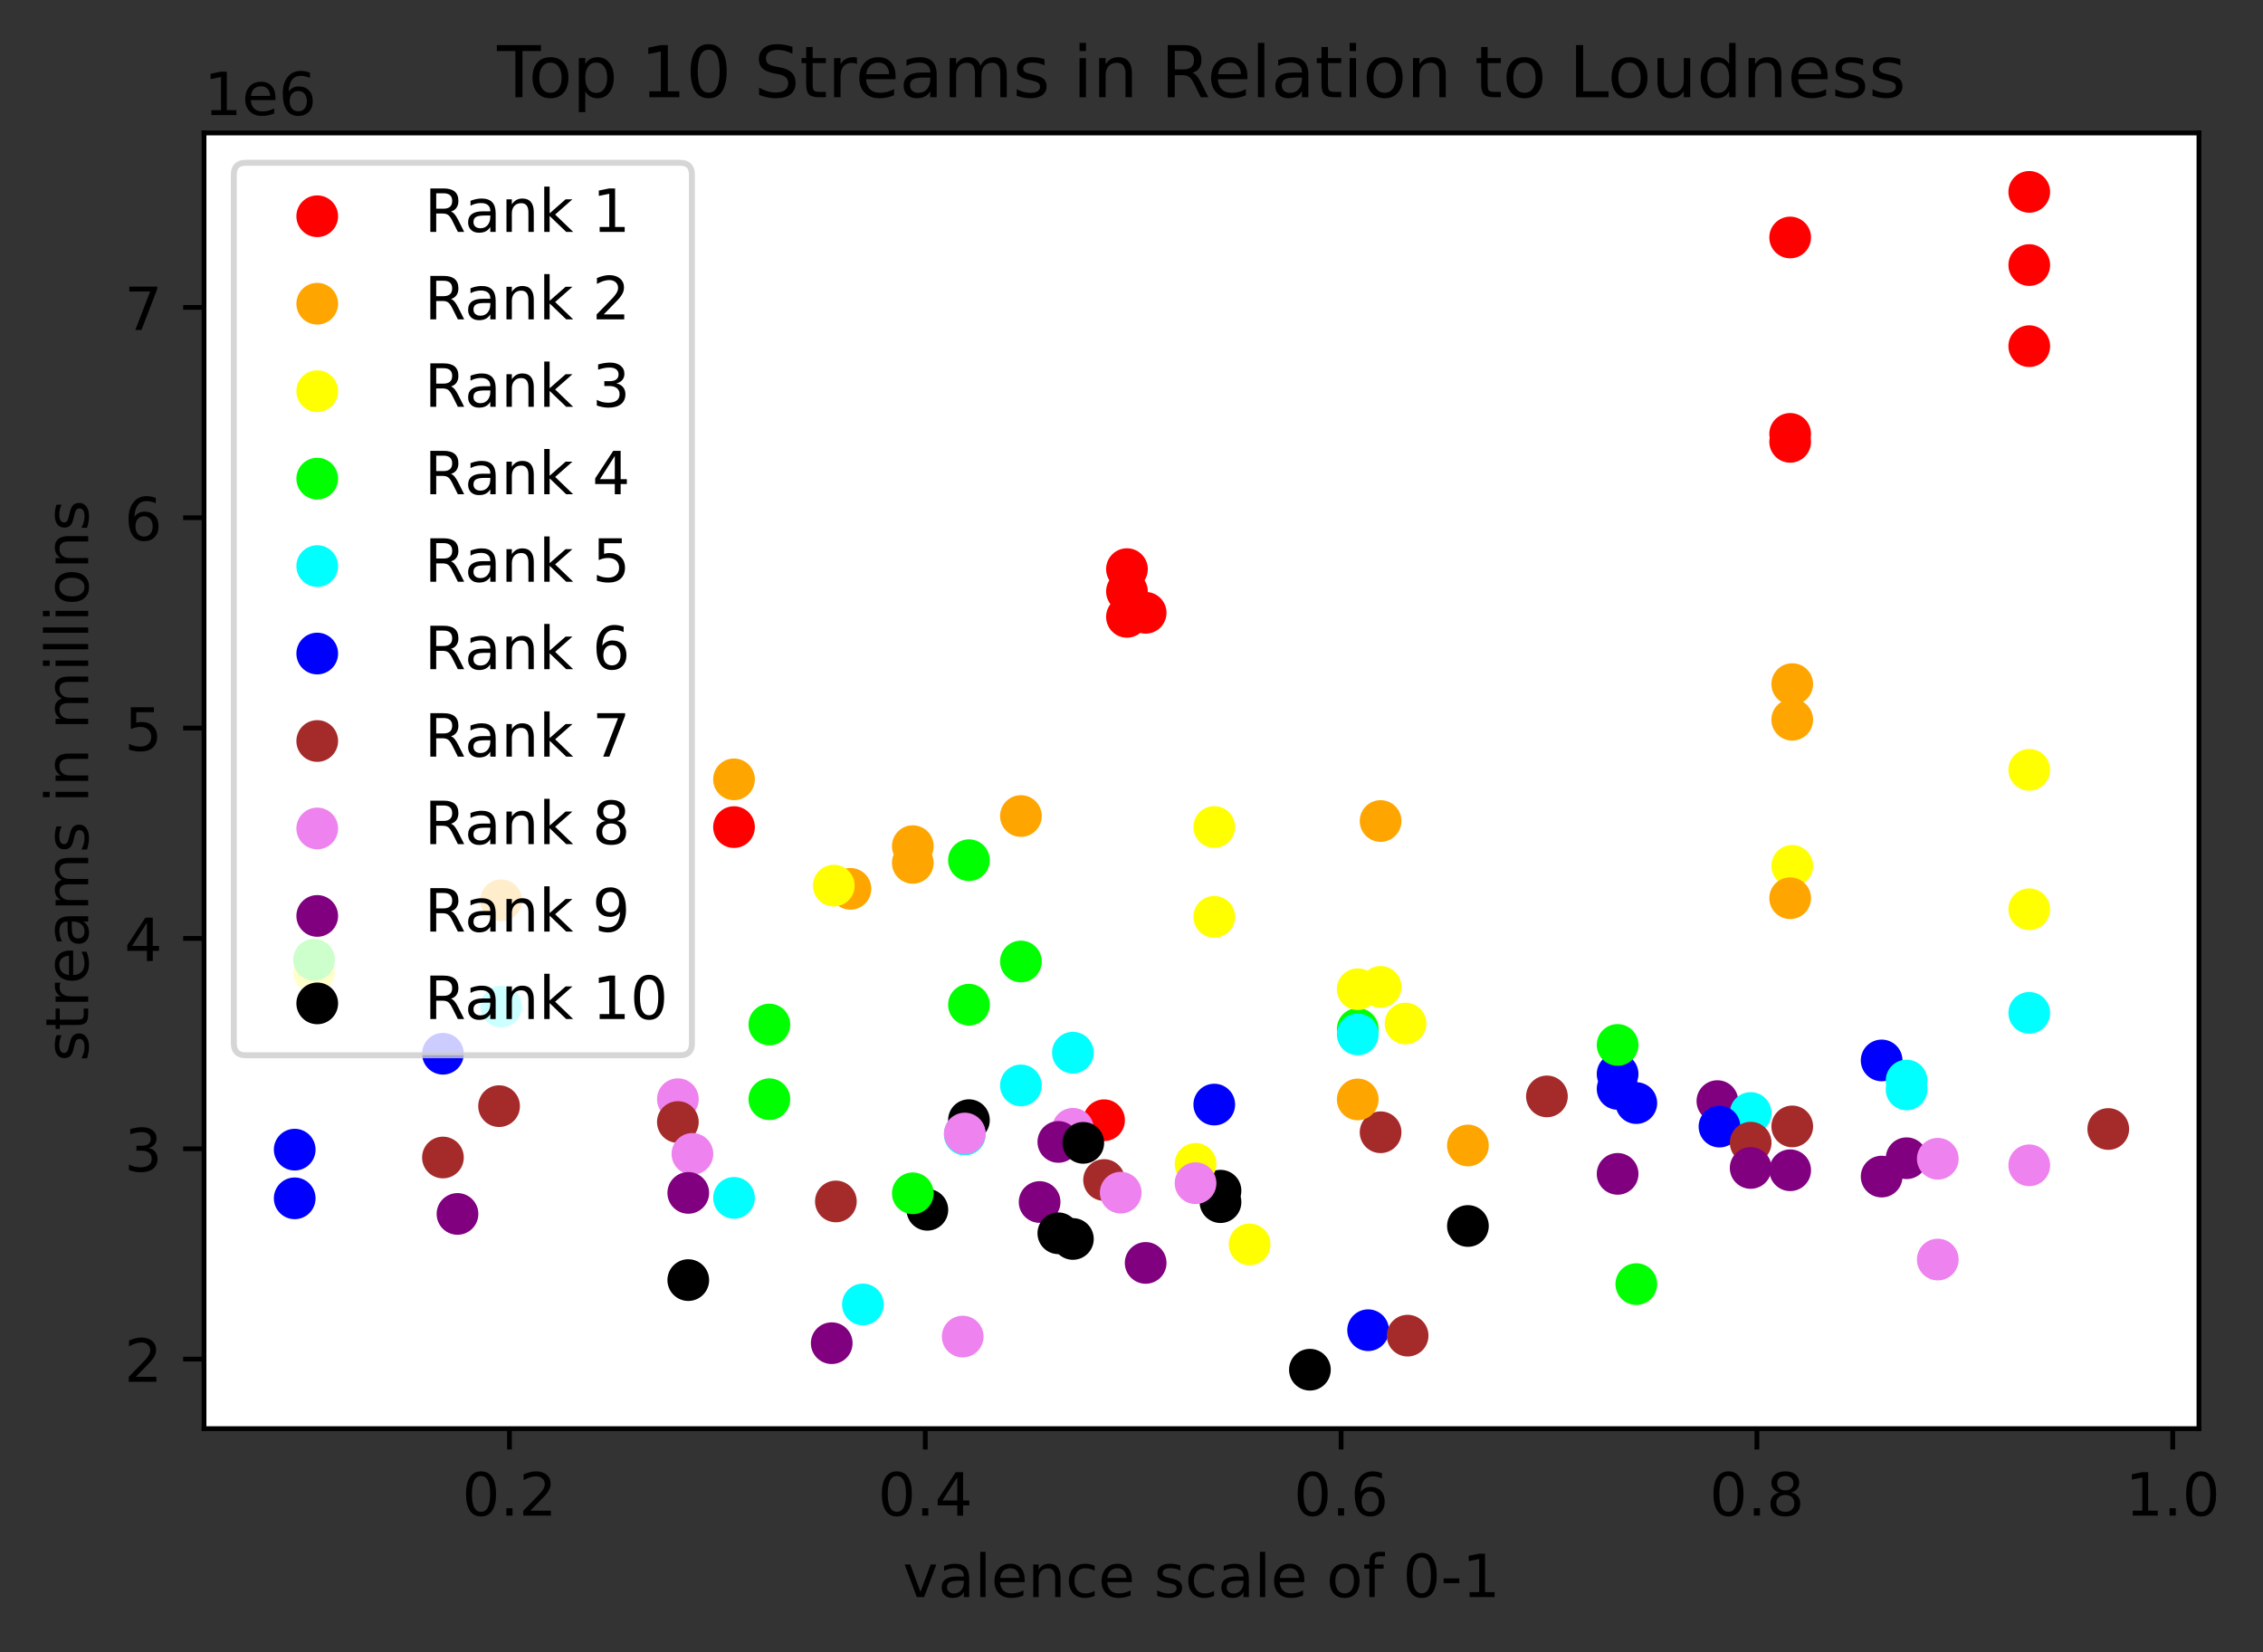 <?xml version="1.0" encoding="utf-8" standalone="no"?>
<!DOCTYPE svg PUBLIC "-//W3C//DTD SVG 1.1//EN"
  "http://www.w3.org/Graphics/SVG/1.1/DTD/svg11.dtd">
<!-- Created with matplotlib (https://matplotlib.org/) -->
<svg height="277.314pt" version="1.1" viewBox="0 0 379.791 277.314" width="379.791pt" xmlns="http://www.w3.org/2000/svg" xmlns:xlink="http://www.w3.org/1999/xlink">
 <rect x="0" y="0" width="379.791" height="277.314" fill="#333333" stroke="none"/>

 <defs>
  <style type="text/css">*{stroke-linecap:butt;stroke-linejoin:round;}</style>
 </defs>
 <g id="figure_1">
  <g id="patch_1">
   <path d="M 0 277.314 
L 379.791 277.314 
L 379.791 0 
L 0 0 
z
" style="fill:none;"/>
  </g>
  <g id="axes_1">
   <g id="patch_2">
    <path d="M 34.241 239.758 
L 369.041 239.758 
L 369.041 22.318 
L 34.241 22.318 
z
" style="fill:#ffffff;"/>
   </g>
   <g id="PathCollection_1">
    <defs>
     <path d="M 0 3 
C 0.796 3 1.559 2.684 2.121 2.121 
C 2.684 1.559 3 0.796 3 0 
C 3 -0.796 2.684 -1.559 2.121 -2.121 
C 1.559 -2.684 0.796 -3 0 -3 
C -0.796 -3 -1.559 -2.684 -2.121 -2.121 
C -2.684 -1.559 -3 -0.796 -3 0 
C -3 0.796 -2.684 1.559 -2.121 2.121 
C -1.559 2.684 -0.796 3 0 3 
z
" id="m2c57241201" style="stroke:#ff0000;"/>
    </defs>
    <g clip-path="url(#p93c26097cd)">
     <use style="fill:#ff0000;stroke:#ff0000;" x="185.294" xlink:href="#m2c57241201" y="188.004"/>
    </g>
   </g>
   <g id="PathCollection_2">
    <defs>
     <path d="M 0 3 
C 0.796 3 1.559 2.684 2.121 2.121 
C 2.684 1.559 3 0.796 3 0 
C 3 -0.796 2.684 -1.559 2.121 -2.121 
C 1.559 -2.684 0.796 -3 0 -3 
C -0.796 -3 -1.559 -2.684 -2.121 -2.121 
C -2.684 -1.559 -3 -0.796 -3 0 
C -3 0.796 -2.684 1.559 -2.121 2.121 
C -1.559 2.684 -0.796 3 0 3 
z
" id="m7fc9385ed2" style="stroke:#ffa500;"/>
    </defs>
    <g clip-path="url(#p93c26097cd)">
     <use style="fill:#ffa500;stroke:#ffa500;" x="246.355" xlink:href="#m7fc9385ed2" y="192.244"/>
    </g>
   </g>
   <g id="PathCollection_3">
    <defs>
     <path d="M 0 3 
C 0.796 3 1.559 2.684 2.121 2.121 
C 2.684 1.559 3 0.796 3 0 
C 3 -0.796 2.684 -1.559 2.121 -2.121 
C 1.559 -2.684 0.796 -3 0 -3 
C -0.796 -3 -1.559 -2.684 -2.121 -2.121 
C -2.684 -1.559 -3 -0.796 -3 0 
C -3 0.796 -2.684 1.559 -2.121 2.121 
C -1.559 2.684 -0.796 3 0 3 
z
" id="m015471dac7" style="stroke:#ffff00;"/>
    </defs>
    <g clip-path="url(#p93c26097cd)">
     <use style="fill:#ffff00;stroke:#ffff00;" x="209.718" xlink:href="#m015471dac7" y="208.841"/>
    </g>
   </g>
   <g id="PathCollection_4">
    <defs>
     <path d="M 0 3 
C 0.796 3 1.559 2.684 2.121 2.121 
C 2.684 1.559 3 0.796 3 0 
C 3 -0.796 2.684 -1.559 2.121 -2.121 
C 1.559 -2.684 0.796 -3 0 -3 
C -0.796 -3 -1.559 -2.684 -2.121 -2.121 
C -2.684 -1.559 -3 -0.796 -3 0 
C -3 0.796 -2.684 1.559 -2.121 2.121 
C -1.559 2.684 -0.796 3 0 3 
z
" id="md40087d174" style="stroke:#00ff00;"/>
    </defs>
    <g clip-path="url(#p93c26097cd)">
     <use style="fill:#00ff00;stroke:#00ff00;" x="274.617" xlink:href="#md40087d174" y="215.506"/>
    </g>
   </g>
   <g id="PathCollection_5">
    <defs>
     <path d="M 0 3 
C 0.796 3 1.559 2.684 2.121 2.121 
C 2.684 1.559 3 0.796 3 0 
C 3 -0.796 2.684 -1.559 2.121 -2.121 
C 1.559 -2.684 0.796 -3 0 -3 
C -0.796 -3 -1.559 -2.684 -2.121 -2.121 
C -2.684 -1.559 -3 -0.796 -3 0 
C -3 0.796 -2.684 1.559 -2.121 2.121 
C -1.559 2.684 -0.796 3 0 3 
z
" id="m3068f640a6" style="stroke:#00ffff;"/>
    </defs>
    <g clip-path="url(#p93c26097cd)">
     <use style="fill:#00ffff;stroke:#00ffff;" x="144.819" xlink:href="#m3068f640a6" y="218.92"/>
    </g>
   </g>
   <g id="PathCollection_6">
    <defs>
     <path d="M 0 3 
C 0.796 3 1.559 2.684 2.121 2.121 
C 2.684 1.559 3 0.796 3 0 
C 3 -0.796 2.684 -1.559 2.121 -2.121 
C 1.559 -2.684 0.796 -3 0 -3 
C -0.796 -3 -1.559 -2.684 -2.121 -2.121 
C -2.684 -1.559 -3 -0.796 -3 0 
C -3 0.796 -2.684 1.559 -2.121 2.121 
C -1.559 2.684 -0.796 3 0 3 
z
" id="m25859a9b02" style="stroke:#0000ff;"/>
    </defs>
    <g clip-path="url(#p93c26097cd)">
     <use style="fill:#0000ff;stroke:#0000ff;" x="229.607" xlink:href="#m25859a9b02" y="223.243"/>
    </g>
   </g>
   <g id="PathCollection_7">
    <defs>
     <path d="M 0 3 
C 0.796 3 1.559 2.684 2.121 2.121 
C 2.684 1.559 3 0.796 3 0 
C 3 -0.796 2.684 -1.559 2.121 -2.121 
C 1.559 -2.684 0.796 -3 0 -3 
C -0.796 -3 -1.559 -2.684 -2.121 -2.121 
C -2.684 -1.559 -3 -0.796 -3 0 
C -3 0.796 -2.684 1.559 -2.121 2.121 
C -1.559 2.684 -0.796 3 0 3 
z
" id="m27f9ff84a6" style="stroke:#a52a2a;"/>
    </defs>
    <g clip-path="url(#p93c26097cd)">
     <use style="fill:#a52a2a;stroke:#a52a2a;" x="236.236" xlink:href="#m27f9ff84a6" y="224.155"/>
    </g>
   </g>
   <g id="PathCollection_8">
    <defs>
     <path d="M 0 3 
C 0.796 3 1.559 2.684 2.121 2.121 
C 2.684 1.559 3 0.796 3 0 
C 3 -0.796 2.684 -1.559 2.121 -2.121 
C 1.559 -2.684 0.796 -3 0 -3 
C -0.796 -3 -1.559 -2.684 -2.121 -2.121 
C -2.684 -1.559 -3 -0.796 -3 0 
C -3 0.796 -2.684 1.559 -2.121 2.121 
C -1.559 2.684 -0.796 3 0 3 
z
" id="m59c43e36ec" style="stroke:#ee82ee;"/>
    </defs>
    <g clip-path="url(#p93c26097cd)">
     <use style="fill:#ee82ee;stroke:#ee82ee;" x="161.567" xlink:href="#m59c43e36ec" y="224.312"/>
    </g>
   </g>
   <g id="PathCollection_9">
    <defs>
     <path d="M 0 3 
C 0.796 3 1.559 2.684 2.121 2.121 
C 2.684 1.559 3 0.796 3 0 
C 3 -0.796 2.684 -1.559 2.121 -2.121 
C 1.559 -2.684 0.796 -3 0 -3 
C -0.796 -3 -1.559 -2.684 -2.121 -2.121 
C -2.684 -1.559 -3 -0.796 -3 0 
C -3 0.796 -2.684 1.559 -2.121 2.121 
C -1.559 2.684 -0.796 3 0 3 
z
" id="m992bd91272" style="stroke:#800080;"/>
    </defs>
    <g clip-path="url(#p93c26097cd)">
     <use style="fill:#800080;stroke:#800080;" x="139.585" xlink:href="#m992bd91272" y="225.421"/>
    </g>
   </g>
   <g id="PathCollection_10">
    <defs>
     <path d="M 0 3 
C 0.796 3 1.559 2.684 2.121 2.121 
C 2.684 1.559 3 0.796 3 0 
C 3 -0.796 2.684 -1.559 2.121 -2.121 
C 1.559 -2.684 0.796 -3 0 -3 
C -0.796 -3 -1.559 -2.684 -2.121 -2.121 
C -2.684 -1.559 -3 -0.796 -3 0 
C -3 0.796 -2.684 1.559 -2.121 2.121 
C -1.559 2.684 -0.796 3 0 3 
z
" id="mb26793d057" style="stroke:#000000;"/>
    </defs>
    <g clip-path="url(#p93c26097cd)">
     <use style="stroke:#000000;" x="219.837" xlink:href="#mb26793d057" y="229.874"/>
    </g>
   </g>
   <g id="PathCollection_11">
    <g clip-path="url(#p93c26097cd)">
     <use style="fill:#ff0000;stroke:#ff0000;" x="340.563" xlink:href="#m2c57241201" y="32.202"/>
    </g>
   </g>
   <g id="PathCollection_12">
    <g clip-path="url(#p93c26097cd)">
     <use style="fill:#ffa500;stroke:#ffa500;" x="84.107" xlink:href="#m7fc9385ed2" y="151.09"/>
    </g>
   </g>
   <g id="PathCollection_13">
    <g clip-path="url(#p93c26097cd)">
     <use style="fill:#ffff00;stroke:#ffff00;" x="52.704" xlink:href="#m015471dac7" y="163.199"/>
    </g>
   </g>
   <g id="PathCollection_14">
    <g clip-path="url(#p93c26097cd)">
     <use style="fill:#00ff00;stroke:#00ff00;" x="0" xlink:href="#md40087d174" y="0"/>
    </g>
   </g>
   <g id="PathCollection_15">
    <g clip-path="url(#p93c26097cd)">
     <use style="fill:#00ffff;stroke:#00ffff;" x="180.06" xlink:href="#m3068f640a6" y="176.669"/>
    </g>
   </g>
   <g id="PathCollection_16">
    <g clip-path="url(#p93c26097cd)">
     <use style="fill:#0000ff;stroke:#0000ff;" x="274.617" xlink:href="#m25859a9b02" y="185.124"/>
    </g>
   </g>
   <g id="PathCollection_17">
    <g clip-path="url(#p93c26097cd)">
     <use style="fill:#a52a2a;stroke:#a52a2a;" x="185.294" xlink:href="#m27f9ff84a6" y="198.04"/>
    </g>
   </g>
   <g id="PathCollection_18">
    <g clip-path="url(#p93c26097cd)">
     <use style="fill:#ee82ee;stroke:#ee82ee;" x="188.085" xlink:href="#m59c43e36ec" y="200.156"/>
    </g>
   </g>
   <g id="PathCollection_19">
    <g clip-path="url(#p93c26097cd)">
     <use style="fill:#800080;stroke:#800080;" x="76.779" xlink:href="#m992bd91272" y="203.729"/>
    </g>
   </g>
   <g id="PathCollection_20">
    <g clip-path="url(#p93c26097cd)">
     <use style="stroke:#000000;" x="246.355" xlink:href="#mb26793d057" y="205.753"/>
    </g>
   </g>
   <g id="PathCollection_21">
    <g clip-path="url(#p93c26097cd)">
     <use style="fill:#ff0000;stroke:#ff0000;" x="340.563" xlink:href="#m2c57241201" y="44.484"/>
    </g>
   </g>
   <g id="PathCollection_22">
    <g clip-path="url(#p93c26097cd)">
     <use style="fill:#ffa500;stroke:#ffa500;" x="171.337" xlink:href="#m7fc9385ed2" y="136.952"/>
    </g>
   </g>
   <g id="PathCollection_23">
    <g clip-path="url(#p93c26097cd)">
     <use style="fill:#ffff00;stroke:#ffff00;" x="203.786" xlink:href="#m015471dac7" y="138.79"/>
    </g>
   </g>
   <g id="PathCollection_24">
    <g clip-path="url(#p93c26097cd)">
     <use style="fill:#00ff00;stroke:#00ff00;" x="52.704" xlink:href="#md40087d174" y="161.07"/>
    </g>
   </g>
   <g id="PathCollection_25">
    <g clip-path="url(#p93c26097cd)">
     <use style="fill:#00ffff;stroke:#00ffff;" x="84.107" xlink:href="#m3068f640a6" y="168.938"/>
    </g>
   </g>
   <g id="PathCollection_26">
    <g clip-path="url(#p93c26097cd)">
     <use style="fill:#0000ff;stroke:#0000ff;" x="0" xlink:href="#m25859a9b02" y="0"/>
    </g>
   </g>
   <g id="PathCollection_27">
    <g clip-path="url(#p93c26097cd)">
     <use style="fill:#a52a2a;stroke:#a52a2a;" x="83.758" xlink:href="#m27f9ff84a6" y="185.64"/>
    </g>
   </g>
   <g id="PathCollection_28">
    <g clip-path="url(#p93c26097cd)">
     <use style="fill:#ee82ee;stroke:#ee82ee;" x="180.06" xlink:href="#m59c43e36ec" y="189.44"/>
    </g>
   </g>
   <g id="PathCollection_29">
    <g clip-path="url(#p93c26097cd)">
     <use style="fill:#800080;stroke:#800080;" x="174.477" xlink:href="#m992bd91272" y="201.728"/>
    </g>
   </g>
   <g id="PathCollection_30">
    <g clip-path="url(#p93c26097cd)">
     <use style="stroke:#000000;" x="180.06" xlink:href="#mb26793d057" y="207.928"/>
    </g>
   </g>
   <g id="PathCollection_31">
    <g clip-path="url(#p93c26097cd)">
     <use style="fill:#ff0000;stroke:#ff0000;" x="340.563" xlink:href="#m2c57241201" y="58.097"/>
    </g>
   </g>
   <g id="PathCollection_32">
    <g clip-path="url(#p93c26097cd)">
     <use style="fill:#ffa500;stroke:#ffa500;" x="142.725" xlink:href="#m7fc9385ed2" y="149.17"/>
    </g>
   </g>
   <g id="PathCollection_33">
    <g clip-path="url(#p93c26097cd)">
     <use style="fill:#ffff00;stroke:#ffff00;" x="203.786" xlink:href="#m015471dac7" y="153.866"/>
    </g>
   </g>
   <g id="PathCollection_34">
    <g clip-path="url(#p93c26097cd)">
     <use style="fill:#00ff00;stroke:#00ff00;" x="171.337" xlink:href="#md40087d174" y="161.362"/>
    </g>
   </g>
   <g id="PathCollection_35">
    <g clip-path="url(#p93c26097cd)">
     <use style="fill:#00ffff;stroke:#00ffff;" x="0" xlink:href="#m3068f640a6" y="0"/>
    </g>
   </g>
   <g id="PathCollection_36">
    <g clip-path="url(#p93c26097cd)">
     <use style="fill:#0000ff;stroke:#0000ff;" x="315.79" xlink:href="#m25859a9b02" y="177.967"/>
    </g>
   </g>
   <g id="PathCollection_37">
    <g clip-path="url(#p93c26097cd)">
     <use style="fill:#a52a2a;stroke:#a52a2a;" x="0" xlink:href="#m27f9ff84a6" y="0"/>
    </g>
   </g>
   <g id="PathCollection_38">
    <g clip-path="url(#p93c26097cd)">
     <use style="fill:#ee82ee;stroke:#ee82ee;" x="113.765" xlink:href="#m59c43e36ec" y="184.473"/>
    </g>
   </g>
   <g id="PathCollection_39">
    <g clip-path="url(#p93c26097cd)">
     <use style="fill:#800080;stroke:#800080;" x="288.225" xlink:href="#m992bd91272" y="184.793"/>
    </g>
   </g>
   <g id="PathCollection_40">
    <g clip-path="url(#p93c26097cd)">
     <use style="stroke:#000000;" x="162.614" xlink:href="#mb26793d057" y="187.991"/>
    </g>
   </g>
   <g id="PathCollection_41">
    <g clip-path="url(#p93c26097cd)">
     <use style="fill:#ff0000;stroke:#ff0000;" x="300.438" xlink:href="#m2c57241201" y="74.151"/>
    </g>
   </g>
   <g id="PathCollection_42">
    <g clip-path="url(#p93c26097cd)">
     <use style="fill:#ffa500;stroke:#ffa500;" x="300.786" xlink:href="#m7fc9385ed2" y="120.79"/>
    </g>
   </g>
   <g id="PathCollection_43">
    <g clip-path="url(#p93c26097cd)">
     <use style="fill:#ffff00;stroke:#ffff00;" x="340.563" xlink:href="#m015471dac7" y="129.2"/>
    </g>
   </g>
   <g id="PathCollection_44">
    <g clip-path="url(#p93c26097cd)">
     <use style="fill:#00ff00;stroke:#00ff00;" x="162.614" xlink:href="#md40087d174" y="144.362"/>
    </g>
   </g>
   <g id="PathCollection_45">
    <g clip-path="url(#p93c26097cd)">
     <use style="fill:#00ffff;stroke:#00ffff;" x="171.337" xlink:href="#m3068f640a6" y="182.16"/>
    </g>
   </g>
   <g id="PathCollection_46">
    <g clip-path="url(#p93c26097cd)">
     <use style="fill:#0000ff;stroke:#0000ff;" x="203.786" xlink:href="#m25859a9b02" y="185.376"/>
    </g>
   </g>
   <g id="PathCollection_47">
    <g clip-path="url(#p93c26097cd)">
     <use style="fill:#a52a2a;stroke:#a52a2a;" x="113.765" xlink:href="#m27f9ff84a6" y="188.308"/>
    </g>
   </g>
   <g id="PathCollection_48">
    <g clip-path="url(#p93c26097cd)">
     <use style="fill:#ee82ee;stroke:#ee82ee;" x="0" xlink:href="#m59c43e36ec" y="0"/>
    </g>
   </g>
   <g id="PathCollection_49">
    <g clip-path="url(#p93c26097cd)">
     <use style="fill:#800080;stroke:#800080;" x="315.79" xlink:href="#m992bd91272" y="197.462"/>
    </g>
   </g>
   <g id="PathCollection_50">
    <g clip-path="url(#p93c26097cd)">
     <use style="stroke:#000000;" x="0" xlink:href="#mb26793d057" y="0"/>
    </g>
   </g>
   <g id="PathCollection_51">
    <g clip-path="url(#p93c26097cd)">
     <use style="fill:#ff0000;stroke:#ff0000;" x="300.438" xlink:href="#m2c57241201" y="39.855"/>
    </g>
   </g>
   <g id="PathCollection_52">
    <g clip-path="url(#p93c26097cd)">
     <use style="fill:#ffa500;stroke:#ffa500;" x="300.786" xlink:href="#m7fc9385ed2" y="114.81"/>
    </g>
   </g>
   <g id="PathCollection_53">
    <g clip-path="url(#p93c26097cd)">
     <use style="fill:#ffff00;stroke:#ffff00;" x="340.563" xlink:href="#m015471dac7" y="152.593"/>
    </g>
   </g>
   <g id="PathCollection_54">
    <g clip-path="url(#p93c26097cd)">
     <use style="fill:#00ff00;stroke:#00ff00;" x="162.614" xlink:href="#md40087d174" y="168.617"/>
    </g>
   </g>
   <g id="PathCollection_55">
    <g clip-path="url(#p93c26097cd)">
     <use style="fill:#00ffff;stroke:#00ffff;" x="293.808" xlink:href="#m3068f640a6" y="186.792"/>
    </g>
   </g>
   <g id="PathCollection_56">
    <g clip-path="url(#p93c26097cd)">
     <use style="fill:#0000ff;stroke:#0000ff;" x="288.574" xlink:href="#m25859a9b02" y="189.072"/>
    </g>
   </g>
   <g id="PathCollection_57">
    <g clip-path="url(#p93c26097cd)">
     <use style="fill:#a52a2a;stroke:#a52a2a;" x="353.822" xlink:href="#m27f9ff84a6" y="189.476"/>
    </g>
   </g>
   <g id="PathCollection_58">
    <g clip-path="url(#p93c26097cd)">
     <use style="fill:#ee82ee;stroke:#ee82ee;" x="0" xlink:href="#m59c43e36ec" y="0"/>
    </g>
   </g>
   <g id="PathCollection_59">
    <g clip-path="url(#p93c26097cd)">
     <use style="fill:#800080;stroke:#800080;" x="271.477" xlink:href="#m992bd91272" y="197.005"/>
    </g>
   </g>
   <g id="PathCollection_60">
    <g clip-path="url(#p93c26097cd)">
     <use style="stroke:#000000;" x="0" xlink:href="#mb26793d057" y="0"/>
    </g>
   </g>
   <g id="PathCollection_61">
    <g clip-path="url(#p93c26097cd)">
     <use style="fill:#ff0000;stroke:#ff0000;" x="300.438" xlink:href="#m2c57241201" y="72.817"/>
    </g>
   </g>
   <g id="PathCollection_62">
    <g clip-path="url(#p93c26097cd)">
     <use style="fill:#ffa500;stroke:#ffa500;" x="231.7" xlink:href="#m7fc9385ed2" y="137.787"/>
    </g>
   </g>
   <g id="PathCollection_63">
    <g clip-path="url(#p93c26097cd)">
     <use style="fill:#ffff00;stroke:#ffff00;" x="300.786" xlink:href="#m015471dac7" y="145.314"/>
    </g>
   </g>
   <g id="PathCollection_64">
    <g clip-path="url(#p93c26097cd)">
     <use style="fill:#00ff00;stroke:#00ff00;" x="0" xlink:href="#md40087d174" y="0"/>
    </g>
   </g>
   <g id="PathCollection_65">
    <g clip-path="url(#p93c26097cd)">
     <use style="fill:#00ffff;stroke:#00ffff;" x="340.563" xlink:href="#m3068f640a6" y="169.983"/>
    </g>
   </g>
   <g id="PathCollection_66">
    <g clip-path="url(#p93c26097cd)">
     <use style="fill:#0000ff;stroke:#0000ff;" x="271.477" xlink:href="#m25859a9b02" y="180.244"/>
    </g>
   </g>
   <g id="PathCollection_67">
    <g clip-path="url(#p93c26097cd)">
     <use style="fill:#a52a2a;stroke:#a52a2a;" x="293.808" xlink:href="#m27f9ff84a6" y="191.766"/>
    </g>
   </g>
   <g id="PathCollection_68">
    <g clip-path="url(#p93c26097cd)">
     <use style="fill:#ee82ee;stroke:#ee82ee;" x="116.207" xlink:href="#m59c43e36ec" y="193.653"/>
    </g>
   </g>
   <g id="PathCollection_69">
    <g clip-path="url(#p93c26097cd)">
     <use style="fill:#800080;stroke:#800080;" x="319.977" xlink:href="#m992bd91272" y="194.381"/>
    </g>
   </g>
   <g id="PathCollection_70">
    <g clip-path="url(#p93c26097cd)">
     <use style="stroke:#000000;" x="204.833" xlink:href="#mb26793d057" y="199.828"/>
    </g>
   </g>
   <g id="PathCollection_71">
    <g clip-path="url(#p93c26097cd)">
     <use style="fill:#ff0000;stroke:#ff0000;" x="123.186" xlink:href="#m2c57241201" y="138.81"/>
    </g>
   </g>
   <g id="PathCollection_72">
    <g clip-path="url(#p93c26097cd)">
     <use style="fill:#ffa500;stroke:#ffa500;" x="300.438" xlink:href="#m7fc9385ed2" y="150.742"/>
    </g>
   </g>
   <g id="PathCollection_73">
    <g clip-path="url(#p93c26097cd)">
     <use style="fill:#ffff00;stroke:#ffff00;" x="231.7" xlink:href="#m015471dac7" y="165.623"/>
    </g>
   </g>
   <g id="PathCollection_74">
    <g clip-path="url(#p93c26097cd)">
     <use style="fill:#00ff00;stroke:#00ff00;" x="271.477" xlink:href="#md40087d174" y="175.366"/>
    </g>
   </g>
   <g id="PathCollection_75">
    <g clip-path="url(#p93c26097cd)">
     <use style="fill:#00ffff;stroke:#00ffff;" x="319.977" xlink:href="#m3068f640a6" y="182.831"/>
    </g>
   </g>
   <g id="PathCollection_76">
    <g clip-path="url(#p93c26097cd)">
     <use style="fill:#0000ff;stroke:#0000ff;" x="0" xlink:href="#m25859a9b02" y="0"/>
    </g>
   </g>
   <g id="PathCollection_77">
    <g clip-path="url(#p93c26097cd)">
     <use style="fill:#a52a2a;stroke:#a52a2a;" x="300.786" xlink:href="#m27f9ff84a6" y="189.042"/>
    </g>
   </g>
   <g id="PathCollection_78">
    <g clip-path="url(#p93c26097cd)">
     <use style="fill:#ee82ee;stroke:#ee82ee;" x="340.563" xlink:href="#m59c43e36ec" y="195.569"/>
    </g>
   </g>
   <g id="PathCollection_79">
    <g clip-path="url(#p93c26097cd)">
     <use style="fill:#800080;stroke:#800080;" x="293.808" xlink:href="#m992bd91272" y="196.014"/>
    </g>
   </g>
   <g id="PathCollection_80">
    <g clip-path="url(#p93c26097cd)">
     <use style="stroke:#000000;" x="204.833" xlink:href="#mb26793d057" y="201.752"/>
    </g>
   </g>
   <g id="PathCollection_81">
    <g clip-path="url(#p93c26097cd)">
     <use style="fill:#ff0000;stroke:#ff0000;" x="192.272" xlink:href="#m2c57241201" y="102.844"/>
    </g>
   </g>
   <g id="PathCollection_82">
    <g clip-path="url(#p93c26097cd)">
     <use style="fill:#ffa500;stroke:#ffa500;" x="123.186" xlink:href="#m7fc9385ed2" y="130.796"/>
    </g>
   </g>
   <g id="PathCollection_83">
    <g clip-path="url(#p93c26097cd)">
     <use style="fill:#ffff00;stroke:#ffff00;" x="235.887" xlink:href="#m015471dac7" y="171.772"/>
    </g>
   </g>
   <g id="PathCollection_84">
    <g clip-path="url(#p93c26097cd)">
     <use style="fill:#00ff00;stroke:#00ff00;" x="227.862" xlink:href="#md40087d174" y="172.688"/>
    </g>
   </g>
   <g id="PathCollection_85">
    <g clip-path="url(#p93c26097cd)">
     <use style="fill:#00ffff;stroke:#00ffff;" x="319.977" xlink:href="#m3068f640a6" y="181.339"/>
    </g>
   </g>
   <g id="PathCollection_86">
    <g clip-path="url(#p93c26097cd)">
     <use style="fill:#0000ff;stroke:#0000ff;" x="271.477" xlink:href="#m25859a9b02" y="182.747"/>
    </g>
   </g>
   <g id="PathCollection_87">
    <g clip-path="url(#p93c26097cd)">
     <use style="fill:#a52a2a;stroke:#a52a2a;" x="231.7" xlink:href="#m27f9ff84a6" y="190.022"/>
    </g>
   </g>
   <g id="PathCollection_88">
    <g clip-path="url(#p93c26097cd)">
     <use style="fill:#ee82ee;stroke:#ee82ee;" x="325.211" xlink:href="#m59c43e36ec" y="194.47"/>
    </g>
   </g>
   <g id="PathCollection_89">
    <g clip-path="url(#p93c26097cd)">
     <use style="fill:#800080;stroke:#800080;" x="300.438" xlink:href="#m992bd91272" y="196.399"/>
    </g>
   </g>
   <g id="PathCollection_90">
    <g clip-path="url(#p93c26097cd)">
     <use style="stroke:#000000;" x="155.635" xlink:href="#mb26793d057" y="203.035"/>
    </g>
   </g>
   <g id="PathCollection_91">
    <g clip-path="url(#p93c26097cd)">
     <use style="fill:#ff0000;stroke:#ff0000;" x="189.132" xlink:href="#m2c57241201" y="99.259"/>
    </g>
   </g>
   <g id="PathCollection_92">
    <g clip-path="url(#p93c26097cd)">
     <use style="fill:#ffa500;stroke:#ffa500;" x="227.862" xlink:href="#m7fc9385ed2" y="184.513"/>
    </g>
   </g>
   <g id="PathCollection_93">
    <g clip-path="url(#p93c26097cd)">
     <use style="fill:#ffff00;stroke:#ffff00;" x="200.646" xlink:href="#m015471dac7" y="195.326"/>
    </g>
   </g>
   <g id="PathCollection_94">
    <g clip-path="url(#p93c26097cd)">
     <use style="fill:#00ff00;stroke:#00ff00;" x="153.193" xlink:href="#md40087d174" y="200.266"/>
    </g>
   </g>
   <g id="PathCollection_95">
    <g clip-path="url(#p93c26097cd)">
     <use style="fill:#00ffff;stroke:#00ffff;" x="123.186" xlink:href="#m3068f640a6" y="201.033"/>
    </g>
   </g>
   <g id="PathCollection_96">
    <g clip-path="url(#p93c26097cd)">
     <use style="fill:#0000ff;stroke:#0000ff;" x="49.459" xlink:href="#m25859a9b02" y="201.111"/>
    </g>
   </g>
   <g id="PathCollection_97">
    <g clip-path="url(#p93c26097cd)">
     <use style="fill:#a52a2a;stroke:#a52a2a;" x="140.283" xlink:href="#m27f9ff84a6" y="201.634"/>
    </g>
   </g>
   <g id="PathCollection_98">
    <g clip-path="url(#p93c26097cd)">
     <use style="fill:#ee82ee;stroke:#ee82ee;" x="325.211" xlink:href="#m59c43e36ec" y="211.385"/>
    </g>
   </g>
   <g id="PathCollection_99">
    <g clip-path="url(#p93c26097cd)">
     <use style="fill:#800080;stroke:#800080;" x="192.272" xlink:href="#m992bd91272" y="211.949"/>
    </g>
   </g>
   <g id="PathCollection_100">
    <g clip-path="url(#p93c26097cd)">
     <use style="stroke:#000000;" x="115.51" xlink:href="#mb26793d057" y="214.833"/>
    </g>
   </g>
   <g id="PathCollection_101">
    <g clip-path="url(#p93c26097cd)">
     <use style="fill:#ff0000;stroke:#ff0000;" x="189.132" xlink:href="#m2c57241201" y="95.514"/>
    </g>
   </g>
   <g id="PathCollection_102">
    <g clip-path="url(#p93c26097cd)">
     <use style="fill:#ffa500;stroke:#ffa500;" x="153.193" xlink:href="#m7fc9385ed2" y="142.007"/>
    </g>
   </g>
   <g id="PathCollection_103">
    <g clip-path="url(#p93c26097cd)">
     <use style="fill:#ffff00;stroke:#ffff00;" x="227.862" xlink:href="#m015471dac7" y="166.015"/>
    </g>
   </g>
   <g id="PathCollection_104">
    <g clip-path="url(#p93c26097cd)">
     <use style="fill:#00ff00;stroke:#00ff00;" x="129.117" xlink:href="#md40087d174" y="184.475"/>
    </g>
   </g>
   <g id="PathCollection_105">
    <g clip-path="url(#p93c26097cd)">
     <use style="fill:#00ffff;stroke:#00ffff;" x="161.916" xlink:href="#m3068f640a6" y="190.407"/>
    </g>
   </g>
   <g id="PathCollection_106">
    <g clip-path="url(#p93c26097cd)">
     <use style="fill:#0000ff;stroke:#0000ff;" x="49.459" xlink:href="#m25859a9b02" y="192.941"/>
    </g>
   </g>
   <g id="PathCollection_107">
    <g clip-path="url(#p93c26097cd)">
     <use style="fill:#a52a2a;stroke:#a52a2a;" x="74.337" xlink:href="#m27f9ff84a6" y="194.26"/>
    </g>
   </g>
   <g id="PathCollection_108">
    <g clip-path="url(#p93c26097cd)">
     <use style="fill:#ee82ee;stroke:#ee82ee;" x="200.646" xlink:href="#m59c43e36ec" y="198.574"/>
    </g>
   </g>
   <g id="PathCollection_109">
    <g clip-path="url(#p93c26097cd)">
     <use style="fill:#800080;stroke:#800080;" x="115.51" xlink:href="#m992bd91272" y="200.198"/>
    </g>
   </g>
   <g id="PathCollection_110">
    <g clip-path="url(#p93c26097cd)">
     <use style="stroke:#000000;" x="177.617" xlink:href="#mb26793d057" y="206.976"/>
    </g>
   </g>
   <g id="PathCollection_111">
    <g clip-path="url(#p93c26097cd)">
     <use style="fill:#ff0000;stroke:#ff0000;" x="189.132" xlink:href="#m2c57241201" y="103.524"/>
    </g>
   </g>
   <g id="PathCollection_112">
    <g clip-path="url(#p93c26097cd)">
     <use style="fill:#ffa500;stroke:#ffa500;" x="153.193" xlink:href="#m7fc9385ed2" y="144.811"/>
    </g>
   </g>
   <g id="PathCollection_113">
    <g clip-path="url(#p93c26097cd)">
     <use style="fill:#ffff00;stroke:#ffff00;" x="139.934" xlink:href="#m015471dac7" y="148.631"/>
    </g>
   </g>
   <g id="PathCollection_114">
    <g clip-path="url(#p93c26097cd)">
     <use style="fill:#00ff00;stroke:#00ff00;" x="129.117" xlink:href="#md40087d174" y="171.941"/>
    </g>
   </g>
   <g id="PathCollection_115">
    <g clip-path="url(#p93c26097cd)">
     <use style="fill:#00ffff;stroke:#00ffff;" x="227.862" xlink:href="#m3068f640a6" y="173.602"/>
    </g>
   </g>
   <g id="PathCollection_116">
    <g clip-path="url(#p93c26097cd)">
     <use style="fill:#0000ff;stroke:#0000ff;" x="74.337" xlink:href="#m25859a9b02" y="176.846"/>
    </g>
   </g>
   <g id="PathCollection_117">
    <g clip-path="url(#p93c26097cd)">
     <use style="fill:#a52a2a;stroke:#a52a2a;" x="259.614" xlink:href="#m27f9ff84a6" y="184.005"/>
    </g>
   </g>
   <g id="PathCollection_118">
    <g clip-path="url(#p93c26097cd)">
     <use style="fill:#ee82ee;stroke:#ee82ee;" x="161.916" xlink:href="#m59c43e36ec" y="190.235"/>
    </g>
   </g>
   <g id="PathCollection_119">
    <g clip-path="url(#p93c26097cd)">
     <use style="fill:#800080;stroke:#800080;" x="177.617" xlink:href="#m992bd91272" y="191.644"/>
    </g>
   </g>
   <g id="PathCollection_120">
    <g clip-path="url(#p93c26097cd)">
     <use style="stroke:#000000;" x="181.804" xlink:href="#mb26793d057" y="191.801"/>
    </g>
   </g>
   <g id="matplotlib.axis_1">
    <g id="xtick_1">
     <g id="line2d_1">
      <defs>
       <path d="M 0 0 
L 0 3.5 
" id="mdb2285b505" style="stroke:#000000;stroke-width:0.8;"/>
      </defs>
      <g>
       <use style="stroke:#000000;stroke-width:0.8;" x="85.502" xlink:href="#mdb2285b505" y="239.758"/>
      </g>
     </g>
     <g id="text_1">
      <!-- 0.2 -->
      <g transform="translate(77.551 254.357)scale(0.1 -0.1)">
       <defs>
        <path d="M 31.781 66.406 
Q 24.172 66.406 20.328 58.906 
Q 16.5 51.422 16.5 36.375 
Q 16.5 21.391 20.328 13.891 
Q 24.172 6.391 31.781 6.391 
Q 39.453 6.391 43.281 13.891 
Q 47.125 21.391 47.125 36.375 
Q 47.125 51.422 43.281 58.906 
Q 39.453 66.406 31.781 66.406 
z
M 31.781 74.219 
Q 44.047 74.219 50.516 64.516 
Q 56.984 54.828 56.984 36.375 
Q 56.984 17.969 50.516 8.266 
Q 44.047 -1.422 31.781 -1.422 
Q 19.531 -1.422 13.062 8.266 
Q 6.594 17.969 6.594 36.375 
Q 6.594 54.828 13.062 64.516 
Q 19.531 74.219 31.781 74.219 
z
" id="DejaVuSans-48"/>
        <path d="M 10.688 12.406 
L 21 12.406 
L 21 0 
L 10.688 0 
z
" id="DejaVuSans-46"/>
        <path d="M 19.188 8.297 
L 53.609 8.297 
L 53.609 0 
L 7.328 0 
L 7.328 8.297 
Q 12.938 14.109 22.625 23.891 
Q 32.328 33.688 34.812 36.531 
Q 39.547 41.844 41.422 45.531 
Q 43.312 49.219 43.312 52.781 
Q 43.312 58.594 39.234 62.25 
Q 35.156 65.922 28.609 65.922 
Q 23.969 65.922 18.812 64.312 
Q 13.672 62.703 7.812 59.422 
L 7.812 69.391 
Q 13.766 71.781 18.938 73 
Q 24.125 74.219 28.422 74.219 
Q 39.75 74.219 46.484 68.547 
Q 53.219 62.891 53.219 53.422 
Q 53.219 48.922 51.531 44.891 
Q 49.859 40.875 45.406 35.406 
Q 44.188 33.984 37.641 27.219 
Q 31.109 20.453 19.188 8.297 
z
" id="DejaVuSans-50"/>
       </defs>
       <use xlink:href="#DejaVuSans-48"/>
       <use x="63.623" xlink:href="#DejaVuSans-46"/>
       <use x="95.41" xlink:href="#DejaVuSans-50"/>
      </g>
     </g>
    </g>
    <g id="xtick_2">
     <g id="line2d_2">
      <g>
       <use style="stroke:#000000;stroke-width:0.8;" x="155.286" xlink:href="#mdb2285b505" y="239.758"/>
      </g>
     </g>
     <g id="text_2">
      <!-- 0.4 -->
      <g transform="translate(147.335 254.357)scale(0.1 -0.1)">
       <defs>
        <path d="M 37.797 64.312 
L 12.891 25.391 
L 37.797 25.391 
z
M 35.203 72.906 
L 47.609 72.906 
L 47.609 25.391 
L 58.016 25.391 
L 58.016 17.188 
L 47.609 17.188 
L 47.609 0 
L 37.797 0 
L 37.797 17.188 
L 4.891 17.188 
L 4.891 26.703 
z
" id="DejaVuSans-52"/>
       </defs>
       <use xlink:href="#DejaVuSans-48"/>
       <use x="63.623" xlink:href="#DejaVuSans-46"/>
       <use x="95.41" xlink:href="#DejaVuSans-52"/>
      </g>
     </g>
    </g>
    <g id="xtick_3">
     <g id="line2d_3">
      <g>
       <use style="stroke:#000000;stroke-width:0.8;" x="225.071" xlink:href="#mdb2285b505" y="239.758"/>
      </g>
     </g>
     <g id="text_3">
      <!-- 0.6 -->
      <g transform="translate(217.119 254.357)scale(0.1 -0.1)">
       <defs>
        <path d="M 33.016 40.375 
Q 26.375 40.375 22.484 35.828 
Q 18.609 31.297 18.609 23.391 
Q 18.609 15.531 22.484 10.953 
Q 26.375 6.391 33.016 6.391 
Q 39.656 6.391 43.531 10.953 
Q 47.406 15.531 47.406 23.391 
Q 47.406 31.297 43.531 35.828 
Q 39.656 40.375 33.016 40.375 
z
M 52.594 71.297 
L 52.594 62.312 
Q 48.875 64.062 45.094 64.984 
Q 41.312 65.922 37.594 65.922 
Q 27.828 65.922 22.672 59.328 
Q 17.531 52.734 16.797 39.406 
Q 19.672 43.656 24.016 45.922 
Q 28.375 48.188 33.594 48.188 
Q 44.578 48.188 50.953 41.516 
Q 57.328 34.859 57.328 23.391 
Q 57.328 12.156 50.688 5.359 
Q 44.047 -1.422 33.016 -1.422 
Q 20.359 -1.422 13.672 8.266 
Q 6.984 17.969 6.984 36.375 
Q 6.984 53.656 15.188 63.938 
Q 23.391 74.219 37.203 74.219 
Q 40.922 74.219 44.703 73.484 
Q 48.484 72.75 52.594 71.297 
z
" id="DejaVuSans-54"/>
       </defs>
       <use xlink:href="#DejaVuSans-48"/>
       <use x="63.623" xlink:href="#DejaVuSans-46"/>
       <use x="95.41" xlink:href="#DejaVuSans-54"/>
      </g>
     </g>
    </g>
    <g id="xtick_4">
     <g id="line2d_4">
      <g>
       <use style="stroke:#000000;stroke-width:0.8;" x="294.855" xlink:href="#mdb2285b505" y="239.758"/>
      </g>
     </g>
     <g id="text_4">
      <!-- 0.8 -->
      <g transform="translate(286.903 254.357)scale(0.1 -0.1)">
       <defs>
        <path d="M 31.781 34.625 
Q 24.75 34.625 20.719 30.859 
Q 16.703 27.094 16.703 20.516 
Q 16.703 13.922 20.719 10.156 
Q 24.75 6.391 31.781 6.391 
Q 38.812 6.391 42.859 10.172 
Q 46.922 13.969 46.922 20.516 
Q 46.922 27.094 42.891 30.859 
Q 38.875 34.625 31.781 34.625 
z
M 21.922 38.812 
Q 15.578 40.375 12.031 44.719 
Q 8.5 49.078 8.5 55.328 
Q 8.5 64.062 14.719 69.141 
Q 20.953 74.219 31.781 74.219 
Q 42.672 74.219 48.875 69.141 
Q 55.078 64.062 55.078 55.328 
Q 55.078 49.078 51.531 44.719 
Q 48 40.375 41.703 38.812 
Q 48.828 37.156 52.797 32.312 
Q 56.781 27.484 56.781 20.516 
Q 56.781 9.906 50.312 4.234 
Q 43.844 -1.422 31.781 -1.422 
Q 19.734 -1.422 13.25 4.234 
Q 6.781 9.906 6.781 20.516 
Q 6.781 27.484 10.781 32.312 
Q 14.797 37.156 21.922 38.812 
z
M 18.312 54.391 
Q 18.312 48.734 21.844 45.562 
Q 25.391 42.391 31.781 42.391 
Q 38.141 42.391 41.719 45.562 
Q 45.312 48.734 45.312 54.391 
Q 45.312 60.062 41.719 63.234 
Q 38.141 66.406 31.781 66.406 
Q 25.391 66.406 21.844 63.234 
Q 18.312 60.062 18.312 54.391 
z
" id="DejaVuSans-56"/>
       </defs>
       <use xlink:href="#DejaVuSans-48"/>
       <use x="63.623" xlink:href="#DejaVuSans-46"/>
       <use x="95.41" xlink:href="#DejaVuSans-56"/>
      </g>
     </g>
    </g>
    <g id="xtick_5">
     <g id="line2d_5">
      <g>
       <use style="stroke:#000000;stroke-width:0.8;" x="364.639" xlink:href="#mdb2285b505" y="239.758"/>
      </g>
     </g>
     <g id="text_5">
      <!-- 1.0 -->
      <g transform="translate(356.687 254.357)scale(0.1 -0.1)">
       <defs>
        <path d="M 12.406 8.297 
L 28.516 8.297 
L 28.516 63.922 
L 10.984 60.406 
L 10.984 69.391 
L 28.422 72.906 
L 38.281 72.906 
L 38.281 8.297 
L 54.391 8.297 
L 54.391 0 
L 12.406 0 
z
" id="DejaVuSans-49"/>
       </defs>
       <use xlink:href="#DejaVuSans-49"/>
       <use x="63.623" xlink:href="#DejaVuSans-46"/>
       <use x="95.41" xlink:href="#DejaVuSans-48"/>
      </g>
     </g>
    </g>
    <g id="text_6">
     <!-- valence scale of 0-1 -->
     <g transform="translate(151.52 268.035)scale(0.1 -0.1)">
      <defs>
       <path d="M 2.984 54.688 
L 12.5 54.688 
L 29.594 8.797 
L 46.688 54.688 
L 56.203 54.688 
L 35.688 0 
L 23.484 0 
z
" id="DejaVuSans-118"/>
       <path d="M 34.281 27.484 
Q 23.391 27.484 19.188 25 
Q 14.984 22.516 14.984 16.5 
Q 14.984 11.719 18.141 8.906 
Q 21.297 6.109 26.703 6.109 
Q 34.188 6.109 38.703 11.406 
Q 43.219 16.703 43.219 25.484 
L 43.219 27.484 
z
M 52.203 31.203 
L 52.203 0 
L 43.219 0 
L 43.219 8.297 
Q 40.141 3.328 35.547 0.953 
Q 30.953 -1.422 24.312 -1.422 
Q 15.922 -1.422 10.953 3.297 
Q 6 8.016 6 15.922 
Q 6 25.141 12.172 29.828 
Q 18.359 34.516 30.609 34.516 
L 43.219 34.516 
L 43.219 35.406 
Q 43.219 41.609 39.141 45 
Q 35.062 48.391 27.688 48.391 
Q 23 48.391 18.547 47.266 
Q 14.109 46.141 10.016 43.891 
L 10.016 52.203 
Q 14.938 54.109 19.578 55.047 
Q 24.219 56 28.609 56 
Q 40.484 56 46.344 49.844 
Q 52.203 43.703 52.203 31.203 
z
" id="DejaVuSans-97"/>
       <path d="M 9.422 75.984 
L 18.406 75.984 
L 18.406 0 
L 9.422 0 
z
" id="DejaVuSans-108"/>
       <path d="M 56.203 29.594 
L 56.203 25.203 
L 14.891 25.203 
Q 15.484 15.922 20.484 11.062 
Q 25.484 6.203 34.422 6.203 
Q 39.594 6.203 44.453 7.469 
Q 49.312 8.734 54.109 11.281 
L 54.109 2.781 
Q 49.266 0.734 44.188 -0.344 
Q 39.109 -1.422 33.891 -1.422 
Q 20.797 -1.422 13.156 6.188 
Q 5.516 13.812 5.516 26.812 
Q 5.516 40.234 12.766 48.109 
Q 20.016 56 32.328 56 
Q 43.359 56 49.781 48.891 
Q 56.203 41.797 56.203 29.594 
z
M 47.219 32.234 
Q 47.125 39.594 43.094 43.984 
Q 39.062 48.391 32.422 48.391 
Q 24.906 48.391 20.391 44.141 
Q 15.875 39.891 15.188 32.172 
z
" id="DejaVuSans-101"/>
       <path d="M 54.891 33.016 
L 54.891 0 
L 45.906 0 
L 45.906 32.719 
Q 45.906 40.484 42.875 44.328 
Q 39.844 48.188 33.797 48.188 
Q 26.516 48.188 22.312 43.547 
Q 18.109 38.922 18.109 30.906 
L 18.109 0 
L 9.078 0 
L 9.078 54.688 
L 18.109 54.688 
L 18.109 46.188 
Q 21.344 51.125 25.703 53.562 
Q 30.078 56 35.797 56 
Q 45.219 56 50.047 50.172 
Q 54.891 44.344 54.891 33.016 
z
" id="DejaVuSans-110"/>
       <path d="M 48.781 52.594 
L 48.781 44.188 
Q 44.969 46.297 41.141 47.344 
Q 37.312 48.391 33.406 48.391 
Q 24.656 48.391 19.812 42.844 
Q 14.984 37.312 14.984 27.297 
Q 14.984 17.281 19.812 11.734 
Q 24.656 6.203 33.406 6.203 
Q 37.312 6.203 41.141 7.25 
Q 44.969 8.297 48.781 10.406 
L 48.781 2.094 
Q 45.016 0.344 40.984 -0.531 
Q 36.969 -1.422 32.422 -1.422 
Q 20.062 -1.422 12.781 6.344 
Q 5.516 14.109 5.516 27.297 
Q 5.516 40.672 12.859 48.328 
Q 20.219 56 33.016 56 
Q 37.156 56 41.109 55.141 
Q 45.062 54.297 48.781 52.594 
z
" id="DejaVuSans-99"/>
       <path id="DejaVuSans-32"/>
       <path d="M 44.281 53.078 
L 44.281 44.578 
Q 40.484 46.531 36.375 47.5 
Q 32.281 48.484 27.875 48.484 
Q 21.188 48.484 17.844 46.438 
Q 14.5 44.391 14.5 40.281 
Q 14.5 37.156 16.891 35.375 
Q 19.281 33.594 26.516 31.984 
L 29.594 31.297 
Q 39.156 29.25 43.188 25.516 
Q 47.219 21.781 47.219 15.094 
Q 47.219 7.469 41.188 3.016 
Q 35.156 -1.422 24.609 -1.422 
Q 20.219 -1.422 15.453 -0.562 
Q 10.688 0.297 5.422 2 
L 5.422 11.281 
Q 10.406 8.688 15.234 7.391 
Q 20.062 6.109 24.812 6.109 
Q 31.156 6.109 34.562 8.281 
Q 37.984 10.453 37.984 14.406 
Q 37.984 18.062 35.516 20.016 
Q 33.062 21.969 24.703 23.781 
L 21.578 24.516 
Q 13.234 26.266 9.516 29.906 
Q 5.812 33.547 5.812 39.891 
Q 5.812 47.609 11.281 51.797 
Q 16.75 56 26.812 56 
Q 31.781 56 36.172 55.266 
Q 40.578 54.547 44.281 53.078 
z
" id="DejaVuSans-115"/>
       <path d="M 30.609 48.391 
Q 23.391 48.391 19.188 42.75 
Q 14.984 37.109 14.984 27.297 
Q 14.984 17.484 19.156 11.844 
Q 23.344 6.203 30.609 6.203 
Q 37.797 6.203 41.984 11.859 
Q 46.188 17.531 46.188 27.297 
Q 46.188 37.016 41.984 42.703 
Q 37.797 48.391 30.609 48.391 
z
M 30.609 56 
Q 42.328 56 49.016 48.375 
Q 55.719 40.766 55.719 27.297 
Q 55.719 13.875 49.016 6.219 
Q 42.328 -1.422 30.609 -1.422 
Q 18.844 -1.422 12.172 6.219 
Q 5.516 13.875 5.516 27.297 
Q 5.516 40.766 12.172 48.375 
Q 18.844 56 30.609 56 
z
" id="DejaVuSans-111"/>
       <path d="M 37.109 75.984 
L 37.109 68.5 
L 28.516 68.5 
Q 23.688 68.5 21.797 66.547 
Q 19.922 64.594 19.922 59.516 
L 19.922 54.688 
L 34.719 54.688 
L 34.719 47.703 
L 19.922 47.703 
L 19.922 0 
L 10.891 0 
L 10.891 47.703 
L 2.297 47.703 
L 2.297 54.688 
L 10.891 54.688 
L 10.891 58.5 
Q 10.891 67.625 15.141 71.797 
Q 19.391 75.984 28.609 75.984 
z
" id="DejaVuSans-102"/>
       <path d="M 4.891 31.391 
L 31.203 31.391 
L 31.203 23.391 
L 4.891 23.391 
z
" id="DejaVuSans-45"/>
      </defs>
      <use xlink:href="#DejaVuSans-118"/>
      <use x="59.18" xlink:href="#DejaVuSans-97"/>
      <use x="120.459" xlink:href="#DejaVuSans-108"/>
      <use x="148.242" xlink:href="#DejaVuSans-101"/>
      <use x="209.766" xlink:href="#DejaVuSans-110"/>
      <use x="273.145" xlink:href="#DejaVuSans-99"/>
      <use x="328.125" xlink:href="#DejaVuSans-101"/>
      <use x="389.648" xlink:href="#DejaVuSans-32"/>
      <use x="421.436" xlink:href="#DejaVuSans-115"/>
      <use x="473.535" xlink:href="#DejaVuSans-99"/>
      <use x="528.516" xlink:href="#DejaVuSans-97"/>
      <use x="589.795" xlink:href="#DejaVuSans-108"/>
      <use x="617.578" xlink:href="#DejaVuSans-101"/>
      <use x="679.102" xlink:href="#DejaVuSans-32"/>
      <use x="710.889" xlink:href="#DejaVuSans-111"/>
      <use x="772.07" xlink:href="#DejaVuSans-102"/>
      <use x="807.275" xlink:href="#DejaVuSans-32"/>
      <use x="839.062" xlink:href="#DejaVuSans-48"/>
      <use x="902.686" xlink:href="#DejaVuSans-45"/>
      <use x="938.77" xlink:href="#DejaVuSans-49"/>
     </g>
    </g>
   </g>
   <g id="matplotlib.axis_2">
    <g id="ytick_1">
     <g id="line2d_6">
      <defs>
       <path d="M 0 0 
L -3.5 0 
" id="md2ebbb5d46" style="stroke:#000000;stroke-width:0.8;"/>
      </defs>
      <g>
       <use style="stroke:#000000;stroke-width:0.8;" x="34.241" xlink:href="#md2ebbb5d46" y="228.094"/>
      </g>
     </g>
     <g id="text_7">
      <!-- 2 -->
      <g transform="translate(20.878 231.894)scale(0.1 -0.1)">
       <use xlink:href="#DejaVuSans-50"/>
      </g>
     </g>
    </g>
    <g id="ytick_2">
     <g id="line2d_7">
      <g>
       <use style="stroke:#000000;stroke-width:0.8;" x="34.241" xlink:href="#md2ebbb5d46" y="192.792"/>
      </g>
     </g>
     <g id="text_8">
      <!-- 3 -->
      <g transform="translate(20.878 196.592)scale(0.1 -0.1)">
       <defs>
        <path d="M 40.578 39.312 
Q 47.656 37.797 51.625 33 
Q 55.609 28.219 55.609 21.188 
Q 55.609 10.406 48.188 4.484 
Q 40.766 -1.422 27.094 -1.422 
Q 22.516 -1.422 17.656 -0.516 
Q 12.797 0.391 7.625 2.203 
L 7.625 11.719 
Q 11.719 9.328 16.594 8.109 
Q 21.484 6.891 26.812 6.891 
Q 36.078 6.891 40.938 10.547 
Q 45.797 14.203 45.797 21.188 
Q 45.797 27.641 41.281 31.266 
Q 36.766 34.906 28.719 34.906 
L 20.219 34.906 
L 20.219 43.016 
L 29.109 43.016 
Q 36.375 43.016 40.234 45.922 
Q 44.094 48.828 44.094 54.297 
Q 44.094 59.906 40.109 62.906 
Q 36.141 65.922 28.719 65.922 
Q 24.656 65.922 20.016 65.031 
Q 15.375 64.156 9.812 62.312 
L 9.812 71.094 
Q 15.438 72.656 20.344 73.438 
Q 25.25 74.219 29.594 74.219 
Q 40.828 74.219 47.359 69.109 
Q 53.906 64.016 53.906 55.328 
Q 53.906 49.266 50.438 45.094 
Q 46.969 40.922 40.578 39.312 
z
" id="DejaVuSans-51"/>
       </defs>
       <use xlink:href="#DejaVuSans-51"/>
      </g>
     </g>
    </g>
    <g id="ytick_3">
     <g id="line2d_8">
      <g>
       <use style="stroke:#000000;stroke-width:0.8;" x="34.241" xlink:href="#md2ebbb5d46" y="157.49"/>
      </g>
     </g>
     <g id="text_9">
      <!-- 4 -->
      <g transform="translate(20.878 161.289)scale(0.1 -0.1)">
       <use xlink:href="#DejaVuSans-52"/>
      </g>
     </g>
    </g>
    <g id="ytick_4">
     <g id="line2d_9">
      <g>
       <use style="stroke:#000000;stroke-width:0.8;" x="34.241" xlink:href="#md2ebbb5d46" y="122.188"/>
      </g>
     </g>
     <g id="text_10">
      <!-- 5 -->
      <g transform="translate(20.878 125.987)scale(0.1 -0.1)">
       <defs>
        <path d="M 10.797 72.906 
L 49.516 72.906 
L 49.516 64.594 
L 19.828 64.594 
L 19.828 46.734 
Q 21.969 47.469 24.109 47.828 
Q 26.266 48.188 28.422 48.188 
Q 40.625 48.188 47.75 41.5 
Q 54.891 34.812 54.891 23.391 
Q 54.891 11.625 47.562 5.094 
Q 40.234 -1.422 26.906 -1.422 
Q 22.312 -1.422 17.547 -0.641 
Q 12.797 0.141 7.719 1.703 
L 7.719 11.625 
Q 12.109 9.234 16.797 8.062 
Q 21.484 6.891 26.703 6.891 
Q 35.156 6.891 40.078 11.328 
Q 45.016 15.766 45.016 23.391 
Q 45.016 31 40.078 35.438 
Q 35.156 39.891 26.703 39.891 
Q 22.75 39.891 18.812 39.016 
Q 14.891 38.141 10.797 36.281 
z
" id="DejaVuSans-53"/>
       </defs>
       <use xlink:href="#DejaVuSans-53"/>
      </g>
     </g>
    </g>
    <g id="ytick_5">
     <g id="line2d_10">
      <g>
       <use style="stroke:#000000;stroke-width:0.8;" x="34.241" xlink:href="#md2ebbb5d46" y="86.886"/>
      </g>
     </g>
     <g id="text_11">
      <!-- 6 -->
      <g transform="translate(20.878 90.685)scale(0.1 -0.1)">
       <use xlink:href="#DejaVuSans-54"/>
      </g>
     </g>
    </g>
    <g id="ytick_6">
     <g id="line2d_11">
      <g>
       <use style="stroke:#000000;stroke-width:0.8;" x="34.241" xlink:href="#md2ebbb5d46" y="51.584"/>
      </g>
     </g>
     <g id="text_12">
      <!-- 7 -->
      <g transform="translate(20.878 55.383)scale(0.1 -0.1)">
       <defs>
        <path d="M 8.203 72.906 
L 55.078 72.906 
L 55.078 68.703 
L 28.609 0 
L 18.312 0 
L 43.219 64.594 
L 8.203 64.594 
z
" id="DejaVuSans-55"/>
       </defs>
       <use xlink:href="#DejaVuSans-55"/>
      </g>
     </g>
    </g>
    <g id="text_13">
     <!-- streams in millions -->
     <g transform="translate(14.798 178.157)rotate(-90)scale(0.1 -0.1)">
      <defs>
       <path d="M 18.312 70.219 
L 18.312 54.688 
L 36.812 54.688 
L 36.812 47.703 
L 18.312 47.703 
L 18.312 18.016 
Q 18.312 11.328 20.141 9.422 
Q 21.969 7.516 27.594 7.516 
L 36.812 7.516 
L 36.812 0 
L 27.594 0 
Q 17.188 0 13.234 3.875 
Q 9.281 7.766 9.281 18.016 
L 9.281 47.703 
L 2.688 47.703 
L 2.688 54.688 
L 9.281 54.688 
L 9.281 70.219 
z
" id="DejaVuSans-116"/>
       <path d="M 41.109 46.297 
Q 39.594 47.172 37.812 47.578 
Q 36.031 48 33.891 48 
Q 26.266 48 22.188 43.047 
Q 18.109 38.094 18.109 28.812 
L 18.109 0 
L 9.078 0 
L 9.078 54.688 
L 18.109 54.688 
L 18.109 46.188 
Q 20.953 51.172 25.484 53.578 
Q 30.031 56 36.531 56 
Q 37.453 56 38.578 55.875 
Q 39.703 55.766 41.062 55.516 
z
" id="DejaVuSans-114"/>
       <path d="M 52 44.188 
Q 55.375 50.25 60.062 53.125 
Q 64.75 56 71.094 56 
Q 79.641 56 84.281 50.016 
Q 88.922 44.047 88.922 33.016 
L 88.922 0 
L 79.891 0 
L 79.891 32.719 
Q 79.891 40.578 77.094 44.375 
Q 74.312 48.188 68.609 48.188 
Q 61.625 48.188 57.562 43.547 
Q 53.516 38.922 53.516 30.906 
L 53.516 0 
L 44.484 0 
L 44.484 32.719 
Q 44.484 40.625 41.703 44.406 
Q 38.922 48.188 33.109 48.188 
Q 26.219 48.188 22.156 43.531 
Q 18.109 38.875 18.109 30.906 
L 18.109 0 
L 9.078 0 
L 9.078 54.688 
L 18.109 54.688 
L 18.109 46.188 
Q 21.188 51.219 25.484 53.609 
Q 29.781 56 35.688 56 
Q 41.656 56 45.828 52.969 
Q 50 49.953 52 44.188 
z
" id="DejaVuSans-109"/>
       <path d="M 9.422 54.688 
L 18.406 54.688 
L 18.406 0 
L 9.422 0 
z
M 9.422 75.984 
L 18.406 75.984 
L 18.406 64.594 
L 9.422 64.594 
z
" id="DejaVuSans-105"/>
      </defs>
      <use xlink:href="#DejaVuSans-115"/>
      <use x="52.1" xlink:href="#DejaVuSans-116"/>
      <use x="91.309" xlink:href="#DejaVuSans-114"/>
      <use x="130.172" xlink:href="#DejaVuSans-101"/>
      <use x="191.695" xlink:href="#DejaVuSans-97"/>
      <use x="252.975" xlink:href="#DejaVuSans-109"/>
      <use x="350.387" xlink:href="#DejaVuSans-115"/>
      <use x="402.486" xlink:href="#DejaVuSans-32"/>
      <use x="434.273" xlink:href="#DejaVuSans-105"/>
      <use x="462.057" xlink:href="#DejaVuSans-110"/>
      <use x="525.436" xlink:href="#DejaVuSans-32"/>
      <use x="557.223" xlink:href="#DejaVuSans-109"/>
      <use x="654.635" xlink:href="#DejaVuSans-105"/>
      <use x="682.418" xlink:href="#DejaVuSans-108"/>
      <use x="710.201" xlink:href="#DejaVuSans-108"/>
      <use x="737.984" xlink:href="#DejaVuSans-105"/>
      <use x="765.768" xlink:href="#DejaVuSans-111"/>
      <use x="826.949" xlink:href="#DejaVuSans-110"/>
      <use x="890.328" xlink:href="#DejaVuSans-115"/>
     </g>
    </g>
    <g id="text_14">
     <!-- 1e6 -->
     <g transform="translate(34.241 19.318)scale(0.1 -0.1)">
      <use xlink:href="#DejaVuSans-49"/>
      <use x="63.623" xlink:href="#DejaVuSans-101"/>
      <use x="125.146" xlink:href="#DejaVuSans-54"/>
     </g>
    </g>
   </g>
   <g id="patch_3">
    <path d="M 34.241 239.758 
L 34.241 22.318 
" style="fill:none;stroke:#000000;stroke-linecap:square;stroke-linejoin:miter;stroke-width:0.8;"/>
   </g>
   <g id="patch_4">
    <path d="M 369.041 239.758 
L 369.041 22.318 
" style="fill:none;stroke:#000000;stroke-linecap:square;stroke-linejoin:miter;stroke-width:0.8;"/>
   </g>
   <g id="patch_5">
    <path d="M 34.241 239.758 
L 369.041 239.758 
" style="fill:none;stroke:#000000;stroke-linecap:square;stroke-linejoin:miter;stroke-width:0.8;"/>
   </g>
   <g id="patch_6">
    <path d="M 34.241 22.318 
L 369.041 22.318 
" style="fill:none;stroke:#000000;stroke-linecap:square;stroke-linejoin:miter;stroke-width:0.8;"/>
   </g>
   <g id="text_15">
    <!-- Top 10 Streams in Relation to Loudness -->
    <g transform="translate(83.421 16.318)scale(0.12 -0.12)">
     <defs>
      <path d="M -0.297 72.906 
L 61.375 72.906 
L 61.375 64.594 
L 35.5 64.594 
L 35.5 0 
L 25.594 0 
L 25.594 64.594 
L -0.297 64.594 
z
" id="DejaVuSans-84"/>
      <path d="M 18.109 8.203 
L 18.109 -20.797 
L 9.078 -20.797 
L 9.078 54.688 
L 18.109 54.688 
L 18.109 46.391 
Q 20.953 51.266 25.266 53.625 
Q 29.594 56 35.594 56 
Q 45.562 56 51.781 48.094 
Q 58.016 40.188 58.016 27.297 
Q 58.016 14.406 51.781 6.484 
Q 45.562 -1.422 35.594 -1.422 
Q 29.594 -1.422 25.266 0.953 
Q 20.953 3.328 18.109 8.203 
z
M 48.688 27.297 
Q 48.688 37.203 44.609 42.844 
Q 40.531 48.484 33.406 48.484 
Q 26.266 48.484 22.188 42.844 
Q 18.109 37.203 18.109 27.297 
Q 18.109 17.391 22.188 11.75 
Q 26.266 6.109 33.406 6.109 
Q 40.531 6.109 44.609 11.75 
Q 48.688 17.391 48.688 27.297 
z
" id="DejaVuSans-112"/>
      <path d="M 53.516 70.516 
L 53.516 60.891 
Q 47.906 63.578 42.922 64.891 
Q 37.938 66.219 33.297 66.219 
Q 25.25 66.219 20.875 63.094 
Q 16.5 59.969 16.5 54.203 
Q 16.5 49.359 19.406 46.891 
Q 22.312 44.438 30.422 42.922 
L 36.375 41.703 
Q 47.406 39.594 52.656 34.297 
Q 57.906 29 57.906 20.125 
Q 57.906 9.516 50.797 4.047 
Q 43.703 -1.422 29.984 -1.422 
Q 24.812 -1.422 18.969 -0.25 
Q 13.141 0.922 6.891 3.219 
L 6.891 13.375 
Q 12.891 10.016 18.656 8.297 
Q 24.422 6.594 29.984 6.594 
Q 38.422 6.594 43.016 9.906 
Q 47.609 13.234 47.609 19.391 
Q 47.609 24.75 44.312 27.781 
Q 41.016 30.812 33.5 32.328 
L 27.484 33.5 
Q 16.453 35.688 11.516 40.375 
Q 6.594 45.062 6.594 53.422 
Q 6.594 63.094 13.406 68.656 
Q 20.219 74.219 32.172 74.219 
Q 37.312 74.219 42.625 73.281 
Q 47.953 72.359 53.516 70.516 
z
" id="DejaVuSans-83"/>
      <path d="M 44.391 34.188 
Q 47.562 33.109 50.562 29.594 
Q 53.562 26.078 56.594 19.922 
L 66.609 0 
L 56 0 
L 46.688 18.703 
Q 43.062 26.031 39.672 28.422 
Q 36.281 30.812 30.422 30.812 
L 19.672 30.812 
L 19.672 0 
L 9.812 0 
L 9.812 72.906 
L 32.078 72.906 
Q 44.578 72.906 50.734 67.672 
Q 56.891 62.453 56.891 51.906 
Q 56.891 45.016 53.688 40.469 
Q 50.484 35.938 44.391 34.188 
z
M 19.672 64.797 
L 19.672 38.922 
L 32.078 38.922 
Q 39.203 38.922 42.844 42.219 
Q 46.484 45.516 46.484 51.906 
Q 46.484 58.297 42.844 61.547 
Q 39.203 64.797 32.078 64.797 
z
" id="DejaVuSans-82"/>
      <path d="M 9.812 72.906 
L 19.672 72.906 
L 19.672 8.297 
L 55.172 8.297 
L 55.172 0 
L 9.812 0 
z
" id="DejaVuSans-76"/>
      <path d="M 8.5 21.578 
L 8.5 54.688 
L 17.484 54.688 
L 17.484 21.922 
Q 17.484 14.156 20.5 10.266 
Q 23.531 6.391 29.594 6.391 
Q 36.859 6.391 41.078 11.031 
Q 45.312 15.672 45.312 23.688 
L 45.312 54.688 
L 54.297 54.688 
L 54.297 0 
L 45.312 0 
L 45.312 8.406 
Q 42.047 3.422 37.719 1 
Q 33.406 -1.422 27.688 -1.422 
Q 18.266 -1.422 13.375 4.438 
Q 8.5 10.297 8.5 21.578 
z
M 31.109 56 
z
" id="DejaVuSans-117"/>
      <path d="M 45.406 46.391 
L 45.406 75.984 
L 54.391 75.984 
L 54.391 0 
L 45.406 0 
L 45.406 8.203 
Q 42.578 3.328 38.25 0.953 
Q 33.938 -1.422 27.875 -1.422 
Q 17.969 -1.422 11.734 6.484 
Q 5.516 14.406 5.516 27.297 
Q 5.516 40.188 11.734 48.094 
Q 17.969 56 27.875 56 
Q 33.938 56 38.25 53.625 
Q 42.578 51.266 45.406 46.391 
z
M 14.797 27.297 
Q 14.797 17.391 18.875 11.75 
Q 22.953 6.109 30.078 6.109 
Q 37.203 6.109 41.297 11.75 
Q 45.406 17.391 45.406 27.297 
Q 45.406 37.203 41.297 42.844 
Q 37.203 48.484 30.078 48.484 
Q 22.953 48.484 18.875 42.844 
Q 14.797 37.203 14.797 27.297 
z
" id="DejaVuSans-100"/>
     </defs>
     <use xlink:href="#DejaVuSans-84"/>
     <use x="44.084" xlink:href="#DejaVuSans-111"/>
     <use x="105.266" xlink:href="#DejaVuSans-112"/>
     <use x="168.742" xlink:href="#DejaVuSans-32"/>
     <use x="200.529" xlink:href="#DejaVuSans-49"/>
     <use x="264.152" xlink:href="#DejaVuSans-48"/>
     <use x="327.775" xlink:href="#DejaVuSans-32"/>
     <use x="359.562" xlink:href="#DejaVuSans-83"/>
     <use x="423.039" xlink:href="#DejaVuSans-116"/>
     <use x="462.248" xlink:href="#DejaVuSans-114"/>
     <use x="501.111" xlink:href="#DejaVuSans-101"/>
     <use x="562.635" xlink:href="#DejaVuSans-97"/>
     <use x="623.914" xlink:href="#DejaVuSans-109"/>
     <use x="721.326" xlink:href="#DejaVuSans-115"/>
     <use x="773.426" xlink:href="#DejaVuSans-32"/>
     <use x="805.213" xlink:href="#DejaVuSans-105"/>
     <use x="832.996" xlink:href="#DejaVuSans-110"/>
     <use x="896.375" xlink:href="#DejaVuSans-32"/>
     <use x="928.162" xlink:href="#DejaVuSans-82"/>
     <use x="993.145" xlink:href="#DejaVuSans-101"/>
     <use x="1054.668" xlink:href="#DejaVuSans-108"/>
     <use x="1082.451" xlink:href="#DejaVuSans-97"/>
     <use x="1143.73" xlink:href="#DejaVuSans-116"/>
     <use x="1182.939" xlink:href="#DejaVuSans-105"/>
     <use x="1210.723" xlink:href="#DejaVuSans-111"/>
     <use x="1271.904" xlink:href="#DejaVuSans-110"/>
     <use x="1335.283" xlink:href="#DejaVuSans-32"/>
     <use x="1367.07" xlink:href="#DejaVuSans-116"/>
     <use x="1406.279" xlink:href="#DejaVuSans-111"/>
     <use x="1467.461" xlink:href="#DejaVuSans-32"/>
     <use x="1499.248" xlink:href="#DejaVuSans-76"/>
     <use x="1553.211" xlink:href="#DejaVuSans-111"/>
     <use x="1614.393" xlink:href="#DejaVuSans-117"/>
     <use x="1677.771" xlink:href="#DejaVuSans-100"/>
     <use x="1741.248" xlink:href="#DejaVuSans-110"/>
     <use x="1804.627" xlink:href="#DejaVuSans-101"/>
     <use x="1866.15" xlink:href="#DejaVuSans-115"/>
     <use x="1918.25" xlink:href="#DejaVuSans-115"/>
    </g>
   </g>
   <g id="legend_1">
    <g id="patch_7">
     <path d="M 41.241 177.099 
L 114.123 177.099 
Q 116.123 177.099 116.123 175.099 
L 116.123 29.318 
Q 116.123 27.318 114.123 27.318 
L 41.241 27.318 
Q 39.241 27.318 39.241 29.318 
L 39.241 175.099 
Q 39.241 177.099 41.241 177.099 
z
" style="fill:#ffffff;opacity:0.8;stroke:#cccccc;stroke-linejoin:miter;"/>
    </g>
    <g id="PathCollection_121">
     <g>
      <use style="fill:#ff0000;stroke:#ff0000;" x="53.241" xlink:href="#m2c57241201" y="36.292"/>
     </g>
    </g>
    <g id="text_16">
     <!-- Rank 1 -->
     <g transform="translate(71.241 38.917)scale(0.1 -0.1)">
      <defs>
       <path d="M 9.078 75.984 
L 18.109 75.984 
L 18.109 31.109 
L 44.922 54.688 
L 56.391 54.688 
L 27.391 29.109 
L 57.625 0 
L 45.906 0 
L 18.109 26.703 
L 18.109 0 
L 9.078 0 
z
" id="DejaVuSans-107"/>
      </defs>
      <use xlink:href="#DejaVuSans-82"/>
      <use x="67.232" xlink:href="#DejaVuSans-97"/>
      <use x="128.512" xlink:href="#DejaVuSans-110"/>
      <use x="191.891" xlink:href="#DejaVuSans-107"/>
      <use x="249.801" xlink:href="#DejaVuSans-32"/>
      <use x="281.588" xlink:href="#DejaVuSans-49"/>
     </g>
    </g>
    <g id="PathCollection_122">
     <g>
      <use style="fill:#ffa500;stroke:#ffa500;" x="53.241" xlink:href="#m7fc9385ed2" y="50.97"/>
     </g>
    </g>
    <g id="text_17">
     <!-- Rank 2 -->
     <g transform="translate(71.241 53.595)scale(0.1 -0.1)">
      <use xlink:href="#DejaVuSans-82"/>
      <use x="67.232" xlink:href="#DejaVuSans-97"/>
      <use x="128.512" xlink:href="#DejaVuSans-110"/>
      <use x="191.891" xlink:href="#DejaVuSans-107"/>
      <use x="249.801" xlink:href="#DejaVuSans-32"/>
      <use x="281.588" xlink:href="#DejaVuSans-50"/>
     </g>
    </g>
    <g id="PathCollection_123">
     <g>
      <use style="fill:#ffff00;stroke:#ffff00;" x="53.241" xlink:href="#m015471dac7" y="65.648"/>
     </g>
    </g>
    <g id="text_18">
     <!-- Rank 3 -->
     <g transform="translate(71.241 68.273)scale(0.1 -0.1)">
      <use xlink:href="#DejaVuSans-82"/>
      <use x="67.232" xlink:href="#DejaVuSans-97"/>
      <use x="128.512" xlink:href="#DejaVuSans-110"/>
      <use x="191.891" xlink:href="#DejaVuSans-107"/>
      <use x="249.801" xlink:href="#DejaVuSans-32"/>
      <use x="281.588" xlink:href="#DejaVuSans-51"/>
     </g>
    </g>
    <g id="PathCollection_124">
     <g>
      <use style="fill:#00ff00;stroke:#00ff00;" x="53.241" xlink:href="#md40087d174" y="80.326"/>
     </g>
    </g>
    <g id="text_19">
     <!-- Rank 4 -->
     <g transform="translate(71.241 82.951)scale(0.1 -0.1)">
      <use xlink:href="#DejaVuSans-82"/>
      <use x="67.232" xlink:href="#DejaVuSans-97"/>
      <use x="128.512" xlink:href="#DejaVuSans-110"/>
      <use x="191.891" xlink:href="#DejaVuSans-107"/>
      <use x="249.801" xlink:href="#DejaVuSans-32"/>
      <use x="281.588" xlink:href="#DejaVuSans-52"/>
     </g>
    </g>
    <g id="PathCollection_125">
     <g>
      <use style="fill:#00ffff;stroke:#00ffff;" x="53.241" xlink:href="#m3068f640a6" y="95.004"/>
     </g>
    </g>
    <g id="text_20">
     <!-- Rank 5 -->
     <g transform="translate(71.241 97.629)scale(0.1 -0.1)">
      <use xlink:href="#DejaVuSans-82"/>
      <use x="67.232" xlink:href="#DejaVuSans-97"/>
      <use x="128.512" xlink:href="#DejaVuSans-110"/>
      <use x="191.891" xlink:href="#DejaVuSans-107"/>
      <use x="249.801" xlink:href="#DejaVuSans-32"/>
      <use x="281.588" xlink:href="#DejaVuSans-53"/>
     </g>
    </g>
    <g id="PathCollection_126">
     <g>
      <use style="fill:#0000ff;stroke:#0000ff;" x="53.241" xlink:href="#m25859a9b02" y="109.682"/>
     </g>
    </g>
    <g id="text_21">
     <!-- Rank 6 -->
     <g transform="translate(71.241 112.307)scale(0.1 -0.1)">
      <use xlink:href="#DejaVuSans-82"/>
      <use x="67.232" xlink:href="#DejaVuSans-97"/>
      <use x="128.512" xlink:href="#DejaVuSans-110"/>
      <use x="191.891" xlink:href="#DejaVuSans-107"/>
      <use x="249.801" xlink:href="#DejaVuSans-32"/>
      <use x="281.588" xlink:href="#DejaVuSans-54"/>
     </g>
    </g>
    <g id="PathCollection_127">
     <g>
      <use style="fill:#a52a2a;stroke:#a52a2a;" x="53.241" xlink:href="#m27f9ff84a6" y="124.36"/>
     </g>
    </g>
    <g id="text_22">
     <!-- Rank 7 -->
     <g transform="translate(71.241 126.985)scale(0.1 -0.1)">
      <use xlink:href="#DejaVuSans-82"/>
      <use x="67.232" xlink:href="#DejaVuSans-97"/>
      <use x="128.512" xlink:href="#DejaVuSans-110"/>
      <use x="191.891" xlink:href="#DejaVuSans-107"/>
      <use x="249.801" xlink:href="#DejaVuSans-32"/>
      <use x="281.588" xlink:href="#DejaVuSans-55"/>
     </g>
    </g>
    <g id="PathCollection_128">
     <g>
      <use style="fill:#ee82ee;stroke:#ee82ee;" x="53.241" xlink:href="#m59c43e36ec" y="139.038"/>
     </g>
    </g>
    <g id="text_23">
     <!-- Rank 8 -->
     <g transform="translate(71.241 141.663)scale(0.1 -0.1)">
      <use xlink:href="#DejaVuSans-82"/>
      <use x="67.232" xlink:href="#DejaVuSans-97"/>
      <use x="128.512" xlink:href="#DejaVuSans-110"/>
      <use x="191.891" xlink:href="#DejaVuSans-107"/>
      <use x="249.801" xlink:href="#DejaVuSans-32"/>
      <use x="281.588" xlink:href="#DejaVuSans-56"/>
     </g>
    </g>
    <g id="PathCollection_129">
     <g>
      <use style="fill:#800080;stroke:#800080;" x="53.241" xlink:href="#m992bd91272" y="153.717"/>
     </g>
    </g>
    <g id="text_24">
     <!-- Rank 9 -->
     <g transform="translate(71.241 156.342)scale(0.1 -0.1)">
      <defs>
       <path d="M 10.984 1.516 
L 10.984 10.5 
Q 14.703 8.734 18.5 7.812 
Q 22.312 6.891 25.984 6.891 
Q 35.75 6.891 40.891 13.453 
Q 46.047 20.016 46.781 33.406 
Q 43.953 29.203 39.594 26.953 
Q 35.25 24.703 29.984 24.703 
Q 19.047 24.703 12.672 31.312 
Q 6.297 37.938 6.297 49.422 
Q 6.297 60.641 12.938 67.422 
Q 19.578 74.219 30.609 74.219 
Q 43.266 74.219 49.922 64.516 
Q 56.594 54.828 56.594 36.375 
Q 56.594 19.141 48.406 8.859 
Q 40.234 -1.422 26.422 -1.422 
Q 22.703 -1.422 18.891 -0.688 
Q 15.094 0.047 10.984 1.516 
z
M 30.609 32.422 
Q 37.25 32.422 41.125 36.953 
Q 45.016 41.5 45.016 49.422 
Q 45.016 57.281 41.125 61.844 
Q 37.25 66.406 30.609 66.406 
Q 23.969 66.406 20.094 61.844 
Q 16.219 57.281 16.219 49.422 
Q 16.219 41.5 20.094 36.953 
Q 23.969 32.422 30.609 32.422 
z
" id="DejaVuSans-57"/>
      </defs>
      <use xlink:href="#DejaVuSans-82"/>
      <use x="67.232" xlink:href="#DejaVuSans-97"/>
      <use x="128.512" xlink:href="#DejaVuSans-110"/>
      <use x="191.891" xlink:href="#DejaVuSans-107"/>
      <use x="249.801" xlink:href="#DejaVuSans-32"/>
      <use x="281.588" xlink:href="#DejaVuSans-57"/>
     </g>
    </g>
    <g id="PathCollection_130">
     <g>
      <use style="stroke:#000000;" x="53.241" xlink:href="#mb26793d057" y="168.395"/>
     </g>
    </g>
    <g id="text_25">
     <!-- Rank 10 -->
     <g transform="translate(71.241 171.02)scale(0.1 -0.1)">
      <use xlink:href="#DejaVuSans-82"/>
      <use x="67.232" xlink:href="#DejaVuSans-97"/>
      <use x="128.512" xlink:href="#DejaVuSans-110"/>
      <use x="191.891" xlink:href="#DejaVuSans-107"/>
      <use x="249.801" xlink:href="#DejaVuSans-32"/>
      <use x="281.588" xlink:href="#DejaVuSans-49"/>
      <use x="345.211" xlink:href="#DejaVuSans-48"/>
     </g>
    </g>
   </g>
  </g>
 </g>
 <defs>
  <clipPath id="p93c26097cd">
   <rect height="217.44" width="334.8" x="34.241" y="22.318"/>
  </clipPath>
 </defs>
</svg>
